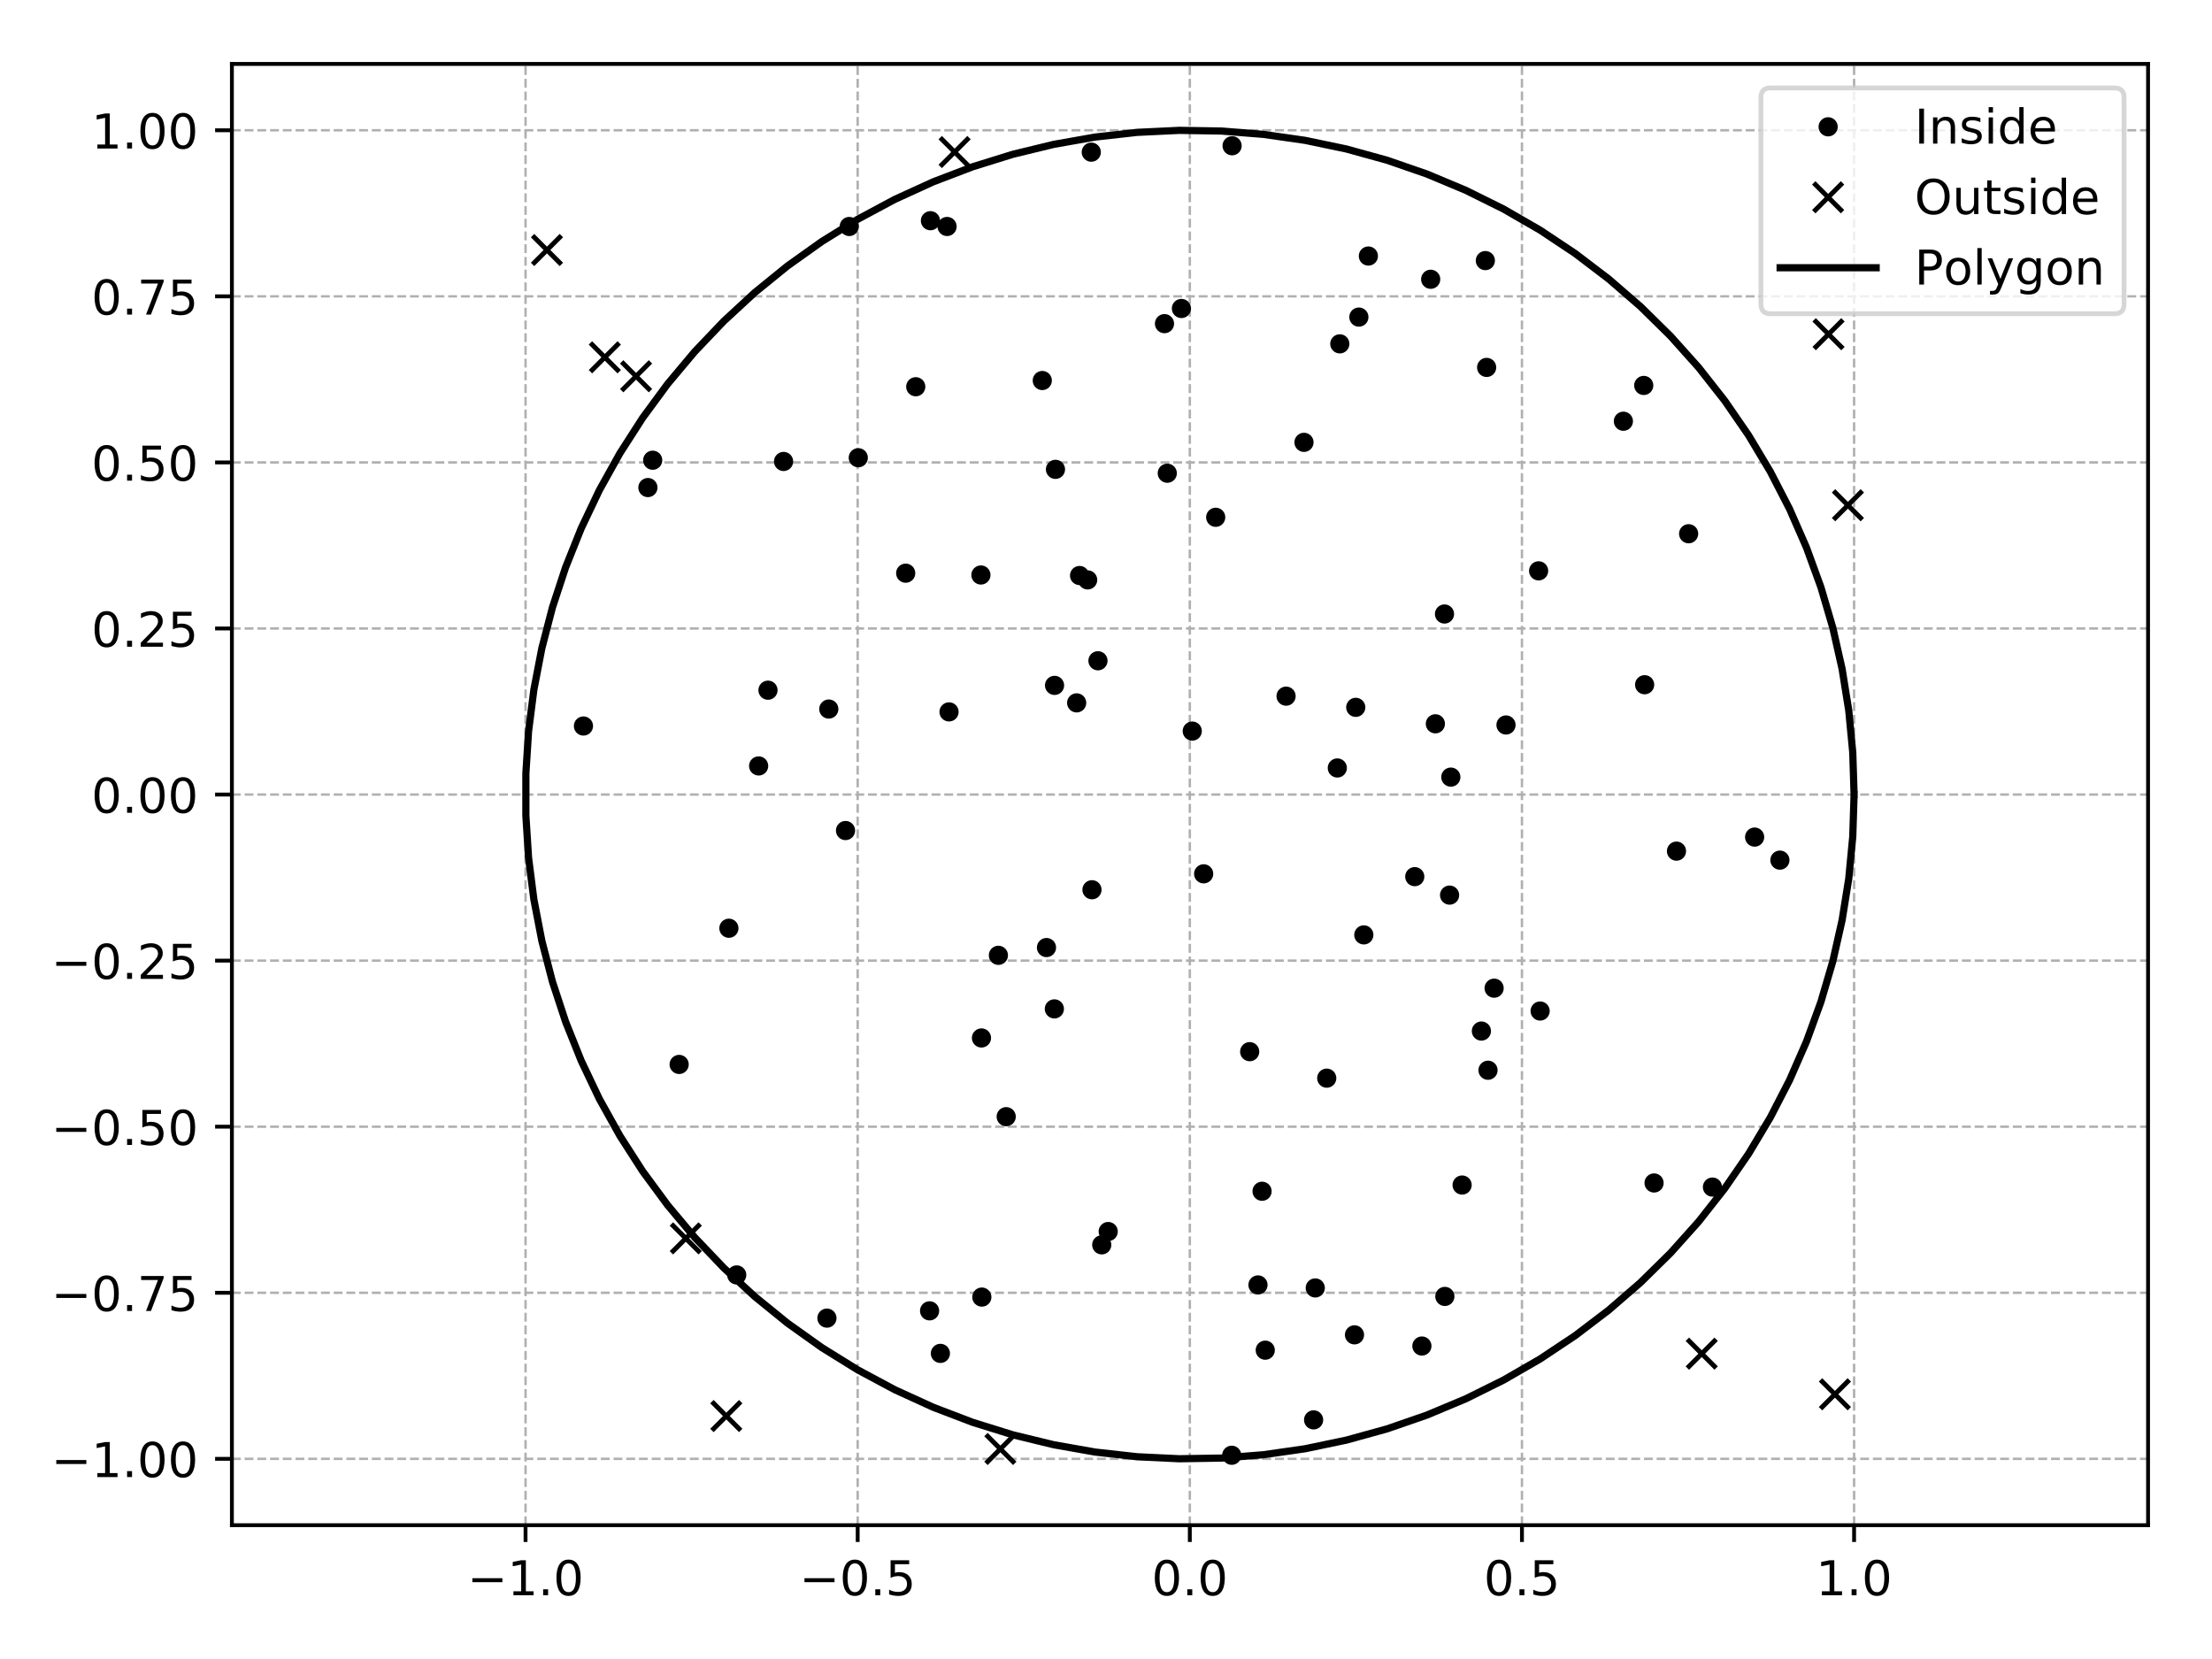 <?xml version="1.0" encoding="utf-8" standalone="no"?>
<!DOCTYPE svg PUBLIC "-//W3C//DTD SVG 1.1//EN"
  "http://www.w3.org/Graphics/SVG/1.1/DTD/svg11.dtd">
<!-- Created with matplotlib (http://matplotlib.org/) -->
<svg height="345.6pt" version="1.1" viewBox="0 0 460.8 345.6" width="460.8pt" xmlns="http://www.w3.org/2000/svg" xmlns:xlink="http://www.w3.org/1999/xlink">
 <defs>
  <style type="text/css">
*{stroke-linecap:butt;stroke-linejoin:round;}
  </style>
 </defs>
 <g id="figure_1">
  <g id="patch_1">
   <path d="M 0 345.6 
L 460.8 345.6 
L 460.8 0 
L 0 0 
z
" style="fill:#ffffff;"/>
  </g>
  <g id="axes_1">
   <g id="patch_2">
    <path d="M 48.31 317.72 
L 447.48 317.72 
L 447.48 13.32 
L 48.31 13.32 
z
" style="fill:#ffffff;"/>
   </g>
   <g id="matplotlib.axis_1">
    <g id="xtick_1">
     <g id="line2d_1">
      <path clip-path="url(#pdde2bca32b)" d="M 109.479 317.72 
L 109.479 13.32 
" style="fill:none;stroke:#b0b0b0;stroke-dasharray:1.85,0.8;stroke-dashoffset:0;stroke-width:0.5;"/>
     </g>
     <g id="line2d_2">
      <defs>
       <path d="M 0 0 
L 0 3.5 
" id="mfc4396ecfa" style="stroke:#000000;stroke-width:0.8;"/>
      </defs>
      <g>
       <use style="stroke:#000000;stroke-width:0.8;" x="109.479" xlink:href="#mfc4396ecfa" y="317.72"/>
      </g>
     </g>
     <g id="text_1">
      <!-- −1.0 -->
      <defs>
       <path d="M 10.594 35.5 
L 73.188 35.5 
L 73.188 27.203 
L 10.594 27.203 
z
" id="DejaVuSans-2212"/>
       <path d="M 12.406 8.297 
L 28.516 8.297 
L 28.516 63.922 
L 10.984 60.406 
L 10.984 69.391 
L 28.422 72.906 
L 38.281 72.906 
L 38.281 8.297 
L 54.391 8.297 
L 54.391 0 
L 12.406 0 
z
" id="DejaVuSans-31"/>
       <path d="M 10.688 12.406 
L 21 12.406 
L 21 0 
L 10.688 0 
z
" id="DejaVuSans-2e"/>
       <path d="M 31.781 66.406 
Q 24.172 66.406 20.328 58.906 
Q 16.5 51.422 16.5 36.375 
Q 16.5 21.391 20.328 13.891 
Q 24.172 6.391 31.781 6.391 
Q 39.453 6.391 43.281 13.891 
Q 47.125 21.391 47.125 36.375 
Q 47.125 51.422 43.281 58.906 
Q 39.453 66.406 31.781 66.406 
z
M 31.781 74.219 
Q 44.047 74.219 50.516 64.516 
Q 56.984 54.828 56.984 36.375 
Q 56.984 17.969 50.516 8.266 
Q 44.047 -1.422 31.781 -1.422 
Q 19.531 -1.422 13.062 8.266 
Q 6.594 17.969 6.594 36.375 
Q 6.594 54.828 13.062 64.516 
Q 19.531 74.219 31.781 74.219 
z
" id="DejaVuSans-30"/>
      </defs>
      <g transform="translate(97.338 332.318)scale(0.1 -0.1)">
       <use xlink:href="#DejaVuSans-2212"/>
       <use x="83.789" xlink:href="#DejaVuSans-31"/>
       <use x="147.412" xlink:href="#DejaVuSans-2e"/>
       <use x="179.199" xlink:href="#DejaVuSans-30"/>
      </g>
     </g>
    </g>
    <g id="xtick_2">
     <g id="line2d_3">
      <path clip-path="url(#pdde2bca32b)" d="M 178.67 317.72 
L 178.67 13.32 
" style="fill:none;stroke:#b0b0b0;stroke-dasharray:1.85,0.8;stroke-dashoffset:0;stroke-width:0.5;"/>
     </g>
     <g id="line2d_4">
      <g>
       <use style="stroke:#000000;stroke-width:0.8;" x="178.67" xlink:href="#mfc4396ecfa" y="317.72"/>
      </g>
     </g>
     <g id="text_2">
      <!-- −0.5 -->
      <defs>
       <path d="M 10.797 72.906 
L 49.516 72.906 
L 49.516 64.594 
L 19.828 64.594 
L 19.828 46.734 
Q 21.969 47.469 24.109 47.828 
Q 26.266 48.188 28.422 48.188 
Q 40.625 48.188 47.75 41.5 
Q 54.891 34.812 54.891 23.391 
Q 54.891 11.625 47.562 5.094 
Q 40.234 -1.422 26.906 -1.422 
Q 22.312 -1.422 17.547 -0.641 
Q 12.797 0.141 7.719 1.703 
L 7.719 11.625 
Q 12.109 9.234 16.797 8.062 
Q 21.484 6.891 26.703 6.891 
Q 35.156 6.891 40.078 11.328 
Q 45.016 15.766 45.016 23.391 
Q 45.016 31 40.078 35.438 
Q 35.156 39.891 26.703 39.891 
Q 22.75 39.891 18.812 39.016 
Q 14.891 38.141 10.797 36.281 
z
" id="DejaVuSans-35"/>
      </defs>
      <g transform="translate(166.528 332.318)scale(0.1 -0.1)">
       <use xlink:href="#DejaVuSans-2212"/>
       <use x="83.789" xlink:href="#DejaVuSans-30"/>
       <use x="147.412" xlink:href="#DejaVuSans-2e"/>
       <use x="179.199" xlink:href="#DejaVuSans-35"/>
      </g>
     </g>
    </g>
    <g id="xtick_3">
     <g id="line2d_5">
      <path clip-path="url(#pdde2bca32b)" d="M 247.86 317.72 
L 247.86 13.32 
" style="fill:none;stroke:#b0b0b0;stroke-dasharray:1.85,0.8;stroke-dashoffset:0;stroke-width:0.5;"/>
     </g>
     <g id="line2d_6">
      <g>
       <use style="stroke:#000000;stroke-width:0.8;" x="247.86" xlink:href="#mfc4396ecfa" y="317.72"/>
      </g>
     </g>
     <g id="text_3">
      <!-- 0.0 -->
      <g transform="translate(239.909 332.318)scale(0.1 -0.1)">
       <use xlink:href="#DejaVuSans-30"/>
       <use x="63.623" xlink:href="#DejaVuSans-2e"/>
       <use x="95.41" xlink:href="#DejaVuSans-30"/>
      </g>
     </g>
    </g>
    <g id="xtick_4">
     <g id="line2d_7">
      <path clip-path="url(#pdde2bca32b)" d="M 317.051 317.72 
L 317.051 13.32 
" style="fill:none;stroke:#b0b0b0;stroke-dasharray:1.85,0.8;stroke-dashoffset:0;stroke-width:0.5;"/>
     </g>
     <g id="line2d_8">
      <g>
       <use style="stroke:#000000;stroke-width:0.8;" x="317.051" xlink:href="#mfc4396ecfa" y="317.72"/>
      </g>
     </g>
     <g id="text_4">
      <!-- 0.5 -->
      <g transform="translate(309.099 332.318)scale(0.1 -0.1)">
       <use xlink:href="#DejaVuSans-30"/>
       <use x="63.623" xlink:href="#DejaVuSans-2e"/>
       <use x="95.41" xlink:href="#DejaVuSans-35"/>
      </g>
     </g>
    </g>
    <g id="xtick_5">
     <g id="line2d_9">
      <path clip-path="url(#pdde2bca32b)" d="M 386.241 317.72 
L 386.241 13.32 
" style="fill:none;stroke:#b0b0b0;stroke-dasharray:1.85,0.8;stroke-dashoffset:0;stroke-width:0.5;"/>
     </g>
     <g id="line2d_10">
      <g>
       <use style="stroke:#000000;stroke-width:0.8;" x="386.241" xlink:href="#mfc4396ecfa" y="317.72"/>
      </g>
     </g>
     <g id="text_5">
      <!-- 1.0 -->
      <g transform="translate(378.29 332.318)scale(0.1 -0.1)">
       <use xlink:href="#DejaVuSans-31"/>
       <use x="63.623" xlink:href="#DejaVuSans-2e"/>
       <use x="95.41" xlink:href="#DejaVuSans-30"/>
      </g>
     </g>
    </g>
   </g>
   <g id="matplotlib.axis_2">
    <g id="ytick_1">
     <g id="line2d_11">
      <path clip-path="url(#pdde2bca32b)" d="M 48.31 303.901 
L 447.48 303.901 
" style="fill:none;stroke:#b0b0b0;stroke-dasharray:1.85,0.8;stroke-dashoffset:0;stroke-width:0.5;"/>
     </g>
     <g id="line2d_12">
      <defs>
       <path d="M 0 0 
L -3.5 0 
" id="mba47b8fb2d" style="stroke:#000000;stroke-width:0.8;"/>
      </defs>
      <g>
       <use style="stroke:#000000;stroke-width:0.8;" x="48.31" xlink:href="#mba47b8fb2d" y="303.901"/>
      </g>
     </g>
     <g id="text_6">
      <!-- −1.00 -->
      <g transform="translate(10.665 307.7)scale(0.1 -0.1)">
       <use xlink:href="#DejaVuSans-2212"/>
       <use x="83.789" xlink:href="#DejaVuSans-31"/>
       <use x="147.412" xlink:href="#DejaVuSans-2e"/>
       <use x="179.199" xlink:href="#DejaVuSans-30"/>
       <use x="242.822" xlink:href="#DejaVuSans-30"/>
      </g>
     </g>
    </g>
    <g id="ytick_2">
     <g id="line2d_13">
      <path clip-path="url(#pdde2bca32b)" d="M 48.31 269.306 
L 447.48 269.306 
" style="fill:none;stroke:#b0b0b0;stroke-dasharray:1.85,0.8;stroke-dashoffset:0;stroke-width:0.5;"/>
     </g>
     <g id="line2d_14">
      <g>
       <use style="stroke:#000000;stroke-width:0.8;" x="48.31" xlink:href="#mba47b8fb2d" y="269.306"/>
      </g>
     </g>
     <g id="text_7">
      <!-- −0.75 -->
      <defs>
       <path d="M 8.203 72.906 
L 55.078 72.906 
L 55.078 68.703 
L 28.609 0 
L 18.312 0 
L 43.219 64.594 
L 8.203 64.594 
z
" id="DejaVuSans-37"/>
      </defs>
      <g transform="translate(10.665 273.105)scale(0.1 -0.1)">
       <use xlink:href="#DejaVuSans-2212"/>
       <use x="83.789" xlink:href="#DejaVuSans-30"/>
       <use x="147.412" xlink:href="#DejaVuSans-2e"/>
       <use x="179.199" xlink:href="#DejaVuSans-37"/>
       <use x="242.822" xlink:href="#DejaVuSans-35"/>
      </g>
     </g>
    </g>
    <g id="ytick_3">
     <g id="line2d_15">
      <path clip-path="url(#pdde2bca32b)" d="M 48.31 234.711 
L 447.48 234.711 
" style="fill:none;stroke:#b0b0b0;stroke-dasharray:1.85,0.8;stroke-dashoffset:0;stroke-width:0.5;"/>
     </g>
     <g id="line2d_16">
      <g>
       <use style="stroke:#000000;stroke-width:0.8;" x="48.31" xlink:href="#mba47b8fb2d" y="234.711"/>
      </g>
     </g>
     <g id="text_8">
      <!-- −0.50 -->
      <g transform="translate(10.665 238.51)scale(0.1 -0.1)">
       <use xlink:href="#DejaVuSans-2212"/>
       <use x="83.789" xlink:href="#DejaVuSans-30"/>
       <use x="147.412" xlink:href="#DejaVuSans-2e"/>
       <use x="179.199" xlink:href="#DejaVuSans-35"/>
       <use x="242.822" xlink:href="#DejaVuSans-30"/>
      </g>
     </g>
    </g>
    <g id="ytick_4">
     <g id="line2d_17">
      <path clip-path="url(#pdde2bca32b)" d="M 48.31 200.115 
L 447.48 200.115 
" style="fill:none;stroke:#b0b0b0;stroke-dasharray:1.85,0.8;stroke-dashoffset:0;stroke-width:0.5;"/>
     </g>
     <g id="line2d_18">
      <g>
       <use style="stroke:#000000;stroke-width:0.8;" x="48.31" xlink:href="#mba47b8fb2d" y="200.115"/>
      </g>
     </g>
     <g id="text_9">
      <!-- −0.25 -->
      <defs>
       <path d="M 19.188 8.297 
L 53.609 8.297 
L 53.609 0 
L 7.328 0 
L 7.328 8.297 
Q 12.938 14.109 22.625 23.891 
Q 32.328 33.688 34.812 36.531 
Q 39.547 41.844 41.422 45.531 
Q 43.312 49.219 43.312 52.781 
Q 43.312 58.594 39.234 62.25 
Q 35.156 65.922 28.609 65.922 
Q 23.969 65.922 18.812 64.312 
Q 13.672 62.703 7.812 59.422 
L 7.812 69.391 
Q 13.766 71.781 18.938 73 
Q 24.125 74.219 28.422 74.219 
Q 39.75 74.219 46.484 68.547 
Q 53.219 62.891 53.219 53.422 
Q 53.219 48.922 51.531 44.891 
Q 49.859 40.875 45.406 35.406 
Q 44.188 33.984 37.641 27.219 
Q 31.109 20.453 19.188 8.297 
z
" id="DejaVuSans-32"/>
      </defs>
      <g transform="translate(10.665 203.914)scale(0.1 -0.1)">
       <use xlink:href="#DejaVuSans-2212"/>
       <use x="83.789" xlink:href="#DejaVuSans-30"/>
       <use x="147.412" xlink:href="#DejaVuSans-2e"/>
       <use x="179.199" xlink:href="#DejaVuSans-32"/>
       <use x="242.822" xlink:href="#DejaVuSans-35"/>
      </g>
     </g>
    </g>
    <g id="ytick_5">
     <g id="line2d_19">
      <path clip-path="url(#pdde2bca32b)" d="M 48.31 165.52 
L 447.48 165.52 
" style="fill:none;stroke:#b0b0b0;stroke-dasharray:1.85,0.8;stroke-dashoffset:0;stroke-width:0.5;"/>
     </g>
     <g id="line2d_20">
      <g>
       <use style="stroke:#000000;stroke-width:0.8;" x="48.31" xlink:href="#mba47b8fb2d" y="165.52"/>
      </g>
     </g>
     <g id="text_10">
      <!-- 0.00 -->
      <g transform="translate(19.044 169.319)scale(0.1 -0.1)">
       <use xlink:href="#DejaVuSans-30"/>
       <use x="63.623" xlink:href="#DejaVuSans-2e"/>
       <use x="95.41" xlink:href="#DejaVuSans-30"/>
       <use x="159.033" xlink:href="#DejaVuSans-30"/>
      </g>
     </g>
    </g>
    <g id="ytick_6">
     <g id="line2d_21">
      <path clip-path="url(#pdde2bca32b)" d="M 48.31 130.925 
L 447.48 130.925 
" style="fill:none;stroke:#b0b0b0;stroke-dasharray:1.85,0.8;stroke-dashoffset:0;stroke-width:0.5;"/>
     </g>
     <g id="line2d_22">
      <g>
       <use style="stroke:#000000;stroke-width:0.8;" x="48.31" xlink:href="#mba47b8fb2d" y="130.925"/>
      </g>
     </g>
     <g id="text_11">
      <!-- 0.25 -->
      <g transform="translate(19.044 134.724)scale(0.1 -0.1)">
       <use xlink:href="#DejaVuSans-30"/>
       <use x="63.623" xlink:href="#DejaVuSans-2e"/>
       <use x="95.41" xlink:href="#DejaVuSans-32"/>
       <use x="159.033" xlink:href="#DejaVuSans-35"/>
      </g>
     </g>
    </g>
    <g id="ytick_7">
     <g id="line2d_23">
      <path clip-path="url(#pdde2bca32b)" d="M 48.31 96.329 
L 447.48 96.329 
" style="fill:none;stroke:#b0b0b0;stroke-dasharray:1.85,0.8;stroke-dashoffset:0;stroke-width:0.5;"/>
     </g>
     <g id="line2d_24">
      <g>
       <use style="stroke:#000000;stroke-width:0.8;" x="48.31" xlink:href="#mba47b8fb2d" y="96.329"/>
      </g>
     </g>
     <g id="text_12">
      <!-- 0.50 -->
      <g transform="translate(19.044 100.129)scale(0.1 -0.1)">
       <use xlink:href="#DejaVuSans-30"/>
       <use x="63.623" xlink:href="#DejaVuSans-2e"/>
       <use x="95.41" xlink:href="#DejaVuSans-35"/>
       <use x="159.033" xlink:href="#DejaVuSans-30"/>
      </g>
     </g>
    </g>
    <g id="ytick_8">
     <g id="line2d_25">
      <path clip-path="url(#pdde2bca32b)" d="M 48.31 61.734 
L 447.48 61.734 
" style="fill:none;stroke:#b0b0b0;stroke-dasharray:1.85,0.8;stroke-dashoffset:0;stroke-width:0.5;"/>
     </g>
     <g id="line2d_26">
      <g>
       <use style="stroke:#000000;stroke-width:0.8;" x="48.31" xlink:href="#mba47b8fb2d" y="61.734"/>
      </g>
     </g>
     <g id="text_13">
      <!-- 0.75 -->
      <g transform="translate(19.044 65.533)scale(0.1 -0.1)">
       <use xlink:href="#DejaVuSans-30"/>
       <use x="63.623" xlink:href="#DejaVuSans-2e"/>
       <use x="95.41" xlink:href="#DejaVuSans-37"/>
       <use x="159.033" xlink:href="#DejaVuSans-35"/>
      </g>
     </g>
    </g>
    <g id="ytick_9">
     <g id="line2d_27">
      <path clip-path="url(#pdde2bca32b)" d="M 48.31 27.139 
L 447.48 27.139 
" style="fill:none;stroke:#b0b0b0;stroke-dasharray:1.85,0.8;stroke-dashoffset:0;stroke-width:0.5;"/>
     </g>
     <g id="line2d_28">
      <g>
       <use style="stroke:#000000;stroke-width:0.8;" x="48.31" xlink:href="#mba47b8fb2d" y="27.139"/>
      </g>
     </g>
     <g id="text_14">
      <!-- 1.00 -->
      <g transform="translate(19.044 30.938)scale(0.1 -0.1)">
       <use xlink:href="#DejaVuSans-31"/>
       <use x="63.623" xlink:href="#DejaVuSans-2e"/>
       <use x="95.41" xlink:href="#DejaVuSans-30"/>
       <use x="159.033" xlink:href="#DejaVuSans-30"/>
      </g>
     </g>
    </g>
   </g>
   <g id="line2d_29">
    <defs>
     <path d="M 0 1.5 
C 0.398 1.5 0.779 1.342 1.061 1.061 
C 1.342 0.779 1.5 0.398 1.5 0 
C 1.5 -0.398 1.342 -0.779 1.061 -1.061 
C 0.779 -1.342 0.398 -1.5 0 -1.5 
C -0.398 -1.5 -0.779 -1.342 -1.061 -1.061 
C -1.342 -0.779 -1.5 -0.398 -1.5 0 
C -1.5 0.398 -1.342 0.779 -1.061 1.061 
C -0.779 1.342 -0.398 1.5 0 1.5 
z
" id="m997404c843" style="stroke:#000000;"/>
    </defs>
    <g clip-path="url(#pdde2bca32b)">
     <use style="stroke:#000000;" x="302.235" xlink:href="#m997404c843" y="161.887"/>
     <use style="stroke:#000000;" x="188.672" xlink:href="#m997404c843" y="119.405"/>
     <use style="stroke:#000000;" x="172.263" xlink:href="#m997404c843" y="274.59"/>
     <use style="stroke:#000000;" x="262.062" xlink:href="#m997404c843" y="267.674"/>
     <use style="stroke:#000000;" x="308.601" xlink:href="#m997404c843" y="214.789"/>
     <use style="stroke:#000000;" x="226.579" xlink:href="#m997404c843" y="120.805"/>
     <use style="stroke:#000000;" x="299.014" xlink:href="#m997404c843" y="150.78"/>
     <use style="stroke:#000000;" x="242.583" xlink:href="#m997404c843" y="67.421"/>
     <use style="stroke:#000000;" x="218.002" xlink:href="#m997404c843" y="197.393"/>
     <use style="stroke:#000000;" x="204.458" xlink:href="#m997404c843" y="216.226"/>
     <use style="stroke:#000000;" x="311.252" xlink:href="#m997404c843" y="205.854"/>
     <use style="stroke:#000000;" x="230.859" xlink:href="#m997404c843" y="256.552"/>
     <use style="stroke:#000000;" x="219.643" xlink:href="#m997404c843" y="210.17"/>
     <use style="stroke:#000000;" x="313.728" xlink:href="#m997404c843" y="151.026"/>
     <use style="stroke:#000000;" x="159.986" xlink:href="#m997404c843" y="143.78"/>
     <use style="stroke:#000000;" x="158.038" xlink:href="#m997404c843" y="159.56"/>
     <use style="stroke:#000000;" x="256.592" xlink:href="#m997404c843" y="303.157"/>
     <use style="stroke:#000000;" x="256.669" xlink:href="#m997404c843" y="30.364"/>
     <use style="stroke:#000000;" x="285.057" xlink:href="#m997404c843" y="53.337"/>
     <use style="stroke:#000000;" x="344.57" xlink:href="#m997404c843" y="246.435"/>
     <use style="stroke:#000000;" x="309.981" xlink:href="#m997404c843" y="222.951"/>
     <use style="stroke:#000000;" x="278.587" xlink:href="#m997404c843" y="159.982"/>
     <use style="stroke:#000000;" x="309.424" xlink:href="#m997404c843" y="54.286"/>
     <use style="stroke:#000000;" x="209.609" xlink:href="#m997404c843" y="232.623"/>
     <use style="stroke:#000000;" x="172.654" xlink:href="#m997404c843" y="147.708"/>
     <use style="stroke:#000000;" x="190.768" xlink:href="#m997404c843" y="80.563"/>
     <use style="stroke:#000000;" x="284.109" xlink:href="#m997404c843" y="194.754"/>
     <use style="stroke:#000000;" x="134.97" xlink:href="#m997404c843" y="101.568"/>
     <use style="stroke:#000000;" x="229.511" xlink:href="#m997404c843" y="259.323"/>
     <use style="stroke:#000000;" x="228.726" xlink:href="#m997404c843" y="137.65"/>
     <use style="stroke:#000000;" x="246.112" xlink:href="#m997404c843" y="64.263"/>
     <use style="stroke:#000000;" x="227.333" xlink:href="#m997404c843" y="31.7"/>
     <use style="stroke:#000000;" x="195.901" xlink:href="#m997404c843" y="281.936"/>
     <use style="stroke:#000000;" x="227.477" xlink:href="#m997404c843" y="185.351"/>
     <use style="stroke:#000000;" x="356.735" xlink:href="#m997404c843" y="247.291"/>
     <use style="stroke:#000000;" x="370.787" xlink:href="#m997404c843" y="179.182"/>
     <use style="stroke:#000000;" x="248.368" xlink:href="#m997404c843" y="152.301"/>
     <use style="stroke:#000000;" x="282.166" xlink:href="#m997404c843" y="278.072"/>
     <use style="stroke:#000000;" x="141.478" xlink:href="#m997404c843" y="221.741"/>
     <use style="stroke:#000000;" x="197.292" xlink:href="#m997404c843" y="47.181"/>
     <use style="stroke:#000000;" x="224.287" xlink:href="#m997404c843" y="146.422"/>
     <use style="stroke:#000000;" x="349.241" xlink:href="#m997404c843" y="177.307"/>
     <use style="stroke:#000000;" x="178.796" xlink:href="#m997404c843" y="95.354"/>
     <use style="stroke:#000000;" x="243.165" xlink:href="#m997404c843" y="98.582"/>
     <use style="stroke:#000000;" x="253.253" xlink:href="#m997404c843" y="107.76"/>
     <use style="stroke:#000000;" x="279.105" xlink:href="#m997404c843" y="71.63"/>
     <use style="stroke:#000000;" x="338.179" xlink:href="#m997404c843" y="87.75"/>
     <use style="stroke:#000000;" x="276.383" xlink:href="#m997404c843" y="224.599"/>
     <use style="stroke:#000000;" x="260.333" xlink:href="#m997404c843" y="219.082"/>
     <use style="stroke:#000000;" x="204.343" xlink:href="#m997404c843" y="119.782"/>
     <use style="stroke:#000000;" x="193.648" xlink:href="#m997404c843" y="273.072"/>
     <use style="stroke:#000000;" x="224.895" xlink:href="#m997404c843" y="119.89"/>
     <use style="stroke:#000000;" x="298.037" xlink:href="#m997404c843" y="58.176"/>
     <use style="stroke:#000000;" x="351.772" xlink:href="#m997404c843" y="111.188"/>
     <use style="stroke:#000000;" x="250.745" xlink:href="#m997404c843" y="182.035"/>
     <use style="stroke:#000000;" x="294.72" xlink:href="#m997404c843" y="182.62"/>
     <use style="stroke:#000000;" x="271.644" xlink:href="#m997404c843" y="92.151"/>
     <use style="stroke:#000000;" x="282.429" xlink:href="#m997404c843" y="147.353"/>
     <use style="stroke:#000000;" x="296.207" xlink:href="#m997404c843" y="280.403"/>
     <use style="stroke:#000000;" x="342.608" xlink:href="#m997404c843" y="142.64"/>
     <use style="stroke:#000000;" x="320.838" xlink:href="#m997404c843" y="210.614"/>
     <use style="stroke:#000000;" x="176.917" xlink:href="#m997404c843" y="47.183"/>
     <use style="stroke:#000000;" x="163.233" xlink:href="#m997404c843" y="96.131"/>
     <use style="stroke:#000000;" x="267.914" xlink:href="#m997404c843" y="145.022"/>
     <use style="stroke:#000000;" x="135.969" xlink:href="#m997404c843" y="95.874"/>
     <use style="stroke:#000000;" x="283.078" xlink:href="#m997404c843" y="66.055"/>
     <use style="stroke:#000000;" x="309.693" xlink:href="#m997404c843" y="76.54"/>
     <use style="stroke:#000000;" x="273.995" xlink:href="#m997404c843" y="268.301"/>
     <use style="stroke:#000000;" x="263.576" xlink:href="#m997404c843" y="281.267"/>
     <use style="stroke:#000000;" x="153.473" xlink:href="#m997404c843" y="265.593"/>
     <use style="stroke:#000000;" x="151.843" xlink:href="#m997404c843" y="193.368"/>
     <use style="stroke:#000000;" x="301.975" xlink:href="#m997404c843" y="186.469"/>
     <use style="stroke:#000000;" x="197.702" xlink:href="#m997404c843" y="148.3"/>
     <use style="stroke:#000000;" x="300.99" xlink:href="#m997404c843" y="270.069"/>
     <use style="stroke:#000000;" x="262.911" xlink:href="#m997404c843" y="248.161"/>
     <use style="stroke:#000000;" x="217.126" xlink:href="#m997404c843" y="79.269"/>
     <use style="stroke:#000000;" x="365.521" xlink:href="#m997404c843" y="174.38"/>
     <use style="stroke:#000000;" x="342.421" xlink:href="#m997404c843" y="80.294"/>
     <use style="stroke:#000000;" x="121.544" xlink:href="#m997404c843" y="151.241"/>
     <use style="stroke:#000000;" x="193.827" xlink:href="#m997404c843" y="45.978"/>
     <use style="stroke:#000000;" x="219.682" xlink:href="#m997404c843" y="142.777"/>
     <use style="stroke:#000000;" x="304.585" xlink:href="#m997404c843" y="246.862"/>
     <use style="stroke:#000000;" x="207.983" xlink:href="#m997404c843" y="199.012"/>
     <use style="stroke:#000000;" x="320.523" xlink:href="#m997404c843" y="118.918"/>
     <use style="stroke:#000000;" x="273.648" xlink:href="#m997404c843" y="295.786"/>
     <use style="stroke:#000000;" x="300.916" xlink:href="#m997404c843" y="127.908"/>
     <use style="stroke:#000000;" x="219.873" xlink:href="#m997404c843" y="97.774"/>
     <use style="stroke:#000000;" x="176.139" xlink:href="#m997404c843" y="173.017"/>
     <use style="stroke:#000000;" x="204.535" xlink:href="#m997404c843" y="270.204"/>
    </g>
   </g>
   <g id="line2d_30">
    <defs>
     <path d="M -3 3 
L 3 -3 
M -3 -3 
L 3 3 
" id="m5ddae75945" style="stroke:#000000;"/>
    </defs>
    <g clip-path="url(#pdde2bca32b)">
     <use style="stroke:#000000;" x="380.917" xlink:href="#m5ddae75945" y="69.62"/>
     <use style="stroke:#000000;" x="125.996" xlink:href="#m5ddae75945" y="74.434"/>
     <use style="stroke:#000000;" x="198.862" xlink:href="#m5ddae75945" y="31.669"/>
     <use style="stroke:#000000;" x="382.245" xlink:href="#m5ddae75945" y="290.456"/>
     <use style="stroke:#000000;" x="142.865" xlink:href="#m5ddae75945" y="257.976"/>
     <use style="stroke:#000000;" x="132.504" xlink:href="#m5ddae75945" y="78.383"/>
     <use style="stroke:#000000;" x="354.504" xlink:href="#m5ddae75945" y="281.996"/>
     <use style="stroke:#000000;" x="113.943" xlink:href="#m5ddae75945" y="52.083"/>
     <use style="stroke:#000000;" x="208.393" xlink:href="#m5ddae75945" y="301.846"/>
     <use style="stroke:#000000;" x="384.957" xlink:href="#m5ddae75945" y="105.253"/>
     <use style="stroke:#000000;" x="151.305" xlink:href="#m5ddae75945" y="294.99"/>
    </g>
   </g>
   <g id="line2d_31">
    <path clip-path="url(#pdde2bca32b)" d="M 386.241 165.52 
L 385.963 156.743 
L 385.128 148.002 
L 383.74 139.331 
L 381.806 130.766 
L 379.332 122.34 
L 376.329 114.089 
L 372.808 106.045 
L 368.784 98.24 
L 364.274 90.706 
L 359.294 83.473 
L 353.866 76.57 
L 348.011 70.026 
L 341.753 63.866 
L 335.117 58.116 
L 328.129 52.798 
L 320.818 47.934 
L 313.214 43.544 
L 305.346 39.644 
L 297.246 36.252 
L 288.948 33.38 
L 280.485 31.04 
L 271.89 29.241 
L 263.198 27.992 
L 254.445 27.296 
L 245.665 27.156 
L 236.893 27.574 
L 228.166 28.547 
L 219.519 30.072 
L 210.985 32.143 
L 202.6 34.75 
L 194.397 37.884 
L 186.41 41.531 
L 178.67 45.678 
L 171.208 50.308 
L 164.055 55.402 
L 157.24 60.939 
L 150.789 66.897 
L 144.73 73.252 
L 139.085 79.979 
L 133.879 87.05 
L 129.132 94.437 
L 124.862 102.11 
L 121.088 110.039 
L 117.825 118.191 
L 115.085 126.534 
L 112.879 135.033 
L 111.217 143.656 
L 110.106 152.366 
L 109.549 161.129 
L 109.549 169.911 
L 110.106 178.674 
L 111.217 187.384 
L 112.879 196.007 
L 115.085 204.506 
L 117.825 212.849 
L 121.088 221.001 
L 124.862 228.93 
L 129.132 236.603 
L 133.879 243.99 
L 139.085 251.061 
L 144.73 257.788 
L 150.789 264.143 
L 157.24 270.101 
L 164.055 275.638 
L 171.208 280.732 
L 178.67 285.362 
L 186.41 289.509 
L 194.397 293.156 
L 202.6 296.29 
L 210.985 298.897 
L 219.519 300.968 
L 228.166 302.493 
L 236.893 303.466 
L 245.665 303.884 
L 254.445 303.744 
L 263.198 303.048 
L 271.89 301.799 
L 280.485 300 
L 288.948 297.66 
L 297.246 294.788 
L 305.346 291.396 
L 313.214 287.496 
L 320.818 283.106 
L 328.129 278.242 
L 335.117 272.924 
L 341.753 267.174 
L 348.011 261.014 
L 353.866 254.47 
L 359.294 247.567 
L 364.274 240.334 
L 368.784 232.8 
L 372.808 224.995 
L 376.329 216.951 
L 379.332 208.7 
L 381.806 200.274 
L 383.74 191.709 
L 385.128 183.038 
L 385.963 174.297 
L 386.241 165.52 
L 386.241 165.52 
" style="fill:none;stroke:#000000;stroke-linecap:square;stroke-width:1.5;"/>
   </g>
   <g id="patch_3">
    <path d="M 48.31 317.72 
L 48.31 13.32 
" style="fill:none;stroke:#000000;stroke-linecap:square;stroke-linejoin:miter;stroke-width:0.8;"/>
   </g>
   <g id="patch_4">
    <path d="M 447.48 317.72 
L 447.48 13.32 
" style="fill:none;stroke:#000000;stroke-linecap:square;stroke-linejoin:miter;stroke-width:0.8;"/>
   </g>
   <g id="patch_5">
    <path d="M 48.31 317.72 
L 447.48 317.72 
" style="fill:none;stroke:#000000;stroke-linecap:square;stroke-linejoin:miter;stroke-width:0.8;"/>
   </g>
   <g id="patch_6">
    <path d="M 48.31 13.32 
L 447.48 13.32 
" style="fill:none;stroke:#000000;stroke-linecap:square;stroke-linejoin:miter;stroke-width:0.8;"/>
   </g>
   <g id="legend_1">
    <g id="patch_7">
     <path d="M 368.835 65.354 
L 440.48 65.354 
Q 442.48 65.354 442.48 63.354 
L 442.48 20.32 
Q 442.48 18.32 440.48 18.32 
L 368.835 18.32 
Q 366.835 18.32 366.835 20.32 
L 366.835 63.354 
Q 366.835 65.354 368.835 65.354 
z
" style="fill:#ffffff;opacity:0.8;stroke:#cccccc;stroke-linejoin:miter;"/>
    </g>
    <g id="line2d_32"/>
    <g id="line2d_33">
     <g>
      <use style="stroke:#000000;" x="380.835" xlink:href="#m997404c843" y="26.418"/>
     </g>
    </g>
    <g id="text_15">
     <!-- Inside -->
     <defs>
      <path d="M 9.812 72.906 
L 19.672 72.906 
L 19.672 0 
L 9.812 0 
z
" id="DejaVuSans-49"/>
      <path d="M 54.891 33.016 
L 54.891 0 
L 45.906 0 
L 45.906 32.719 
Q 45.906 40.484 42.875 44.328 
Q 39.844 48.188 33.797 48.188 
Q 26.516 48.188 22.312 43.547 
Q 18.109 38.922 18.109 30.906 
L 18.109 0 
L 9.078 0 
L 9.078 54.688 
L 18.109 54.688 
L 18.109 46.188 
Q 21.344 51.125 25.703 53.562 
Q 30.078 56 35.797 56 
Q 45.219 56 50.047 50.172 
Q 54.891 44.344 54.891 33.016 
z
" id="DejaVuSans-6e"/>
      <path d="M 44.281 53.078 
L 44.281 44.578 
Q 40.484 46.531 36.375 47.5 
Q 32.281 48.484 27.875 48.484 
Q 21.188 48.484 17.844 46.438 
Q 14.5 44.391 14.5 40.281 
Q 14.5 37.156 16.891 35.375 
Q 19.281 33.594 26.516 31.984 
L 29.594 31.297 
Q 39.156 29.25 43.188 25.516 
Q 47.219 21.781 47.219 15.094 
Q 47.219 7.469 41.188 3.016 
Q 35.156 -1.422 24.609 -1.422 
Q 20.219 -1.422 15.453 -0.562 
Q 10.688 0.297 5.422 2 
L 5.422 11.281 
Q 10.406 8.688 15.234 7.391 
Q 20.062 6.109 24.812 6.109 
Q 31.156 6.109 34.562 8.281 
Q 37.984 10.453 37.984 14.406 
Q 37.984 18.062 35.516 20.016 
Q 33.062 21.969 24.703 23.781 
L 21.578 24.516 
Q 13.234 26.266 9.516 29.906 
Q 5.812 33.547 5.812 39.891 
Q 5.812 47.609 11.281 51.797 
Q 16.75 56 26.812 56 
Q 31.781 56 36.172 55.266 
Q 40.578 54.547 44.281 53.078 
z
" id="DejaVuSans-73"/>
      <path d="M 9.422 54.688 
L 18.406 54.688 
L 18.406 0 
L 9.422 0 
z
M 9.422 75.984 
L 18.406 75.984 
L 18.406 64.594 
L 9.422 64.594 
z
" id="DejaVuSans-69"/>
      <path d="M 45.406 46.391 
L 45.406 75.984 
L 54.391 75.984 
L 54.391 0 
L 45.406 0 
L 45.406 8.203 
Q 42.578 3.328 38.25 0.953 
Q 33.938 -1.422 27.875 -1.422 
Q 17.969 -1.422 11.734 6.484 
Q 5.516 14.406 5.516 27.297 
Q 5.516 40.188 11.734 48.094 
Q 17.969 56 27.875 56 
Q 33.938 56 38.25 53.625 
Q 42.578 51.266 45.406 46.391 
z
M 14.797 27.297 
Q 14.797 17.391 18.875 11.75 
Q 22.953 6.109 30.078 6.109 
Q 37.203 6.109 41.297 11.75 
Q 45.406 17.391 45.406 27.297 
Q 45.406 37.203 41.297 42.844 
Q 37.203 48.484 30.078 48.484 
Q 22.953 48.484 18.875 42.844 
Q 14.797 37.203 14.797 27.297 
z
" id="DejaVuSans-64"/>
      <path d="M 56.203 29.594 
L 56.203 25.203 
L 14.891 25.203 
Q 15.484 15.922 20.484 11.062 
Q 25.484 6.203 34.422 6.203 
Q 39.594 6.203 44.453 7.469 
Q 49.312 8.734 54.109 11.281 
L 54.109 2.781 
Q 49.266 0.734 44.188 -0.344 
Q 39.109 -1.422 33.891 -1.422 
Q 20.797 -1.422 13.156 6.188 
Q 5.516 13.812 5.516 26.812 
Q 5.516 40.234 12.766 48.109 
Q 20.016 56 32.328 56 
Q 43.359 56 49.781 48.891 
Q 56.203 41.797 56.203 29.594 
z
M 47.219 32.234 
Q 47.125 39.594 43.094 43.984 
Q 39.062 48.391 32.422 48.391 
Q 24.906 48.391 20.391 44.141 
Q 15.875 39.891 15.188 32.172 
z
" id="DejaVuSans-65"/>
     </defs>
     <g transform="translate(398.835 29.918)scale(0.1 -0.1)">
      <use xlink:href="#DejaVuSans-49"/>
      <use x="29.492" xlink:href="#DejaVuSans-6e"/>
      <use x="92.871" xlink:href="#DejaVuSans-73"/>
      <use x="144.971" xlink:href="#DejaVuSans-69"/>
      <use x="172.754" xlink:href="#DejaVuSans-64"/>
      <use x="236.23" xlink:href="#DejaVuSans-65"/>
     </g>
    </g>
    <g id="line2d_34"/>
    <g id="line2d_35">
     <g>
      <use style="stroke:#000000;" x="380.835" xlink:href="#m5ddae75945" y="41.097"/>
     </g>
    </g>
    <g id="text_16">
     <!-- Outside -->
     <defs>
      <path d="M 39.406 66.219 
Q 28.656 66.219 22.328 58.203 
Q 16.016 50.203 16.016 36.375 
Q 16.016 22.609 22.328 14.594 
Q 28.656 6.594 39.406 6.594 
Q 50.141 6.594 56.422 14.594 
Q 62.703 22.609 62.703 36.375 
Q 62.703 50.203 56.422 58.203 
Q 50.141 66.219 39.406 66.219 
z
M 39.406 74.219 
Q 54.734 74.219 63.906 63.938 
Q 73.094 53.656 73.094 36.375 
Q 73.094 19.141 63.906 8.859 
Q 54.734 -1.422 39.406 -1.422 
Q 24.031 -1.422 14.812 8.828 
Q 5.609 19.094 5.609 36.375 
Q 5.609 53.656 14.812 63.938 
Q 24.031 74.219 39.406 74.219 
z
" id="DejaVuSans-4f"/>
      <path d="M 8.5 21.578 
L 8.5 54.688 
L 17.484 54.688 
L 17.484 21.922 
Q 17.484 14.156 20.5 10.266 
Q 23.531 6.391 29.594 6.391 
Q 36.859 6.391 41.078 11.031 
Q 45.312 15.672 45.312 23.688 
L 45.312 54.688 
L 54.297 54.688 
L 54.297 0 
L 45.312 0 
L 45.312 8.406 
Q 42.047 3.422 37.719 1 
Q 33.406 -1.422 27.688 -1.422 
Q 18.266 -1.422 13.375 4.438 
Q 8.5 10.297 8.5 21.578 
z
M 31.109 56 
z
" id="DejaVuSans-75"/>
      <path d="M 18.312 70.219 
L 18.312 54.688 
L 36.812 54.688 
L 36.812 47.703 
L 18.312 47.703 
L 18.312 18.016 
Q 18.312 11.328 20.141 9.422 
Q 21.969 7.516 27.594 7.516 
L 36.812 7.516 
L 36.812 0 
L 27.594 0 
Q 17.188 0 13.234 3.875 
Q 9.281 7.766 9.281 18.016 
L 9.281 47.703 
L 2.688 47.703 
L 2.688 54.688 
L 9.281 54.688 
L 9.281 70.219 
z
" id="DejaVuSans-74"/>
     </defs>
     <g transform="translate(398.835 44.597)scale(0.1 -0.1)">
      <use xlink:href="#DejaVuSans-4f"/>
      <use x="78.711" xlink:href="#DejaVuSans-75"/>
      <use x="142.09" xlink:href="#DejaVuSans-74"/>
      <use x="181.299" xlink:href="#DejaVuSans-73"/>
      <use x="233.398" xlink:href="#DejaVuSans-69"/>
      <use x="261.182" xlink:href="#DejaVuSans-64"/>
      <use x="324.658" xlink:href="#DejaVuSans-65"/>
     </g>
    </g>
    <g id="line2d_36">
     <path d="M 370.835 55.775 
L 390.835 55.775 
" style="fill:none;stroke:#000000;stroke-linecap:square;stroke-width:1.5;"/>
    </g>
    <g id="line2d_37"/>
    <g id="text_17">
     <!-- Polygon -->
     <defs>
      <path d="M 19.672 64.797 
L 19.672 37.406 
L 32.078 37.406 
Q 38.969 37.406 42.719 40.969 
Q 46.484 44.531 46.484 51.125 
Q 46.484 57.672 42.719 61.234 
Q 38.969 64.797 32.078 64.797 
z
M 9.812 72.906 
L 32.078 72.906 
Q 44.344 72.906 50.609 67.359 
Q 56.891 61.812 56.891 51.125 
Q 56.891 40.328 50.609 34.812 
Q 44.344 29.297 32.078 29.297 
L 19.672 29.297 
L 19.672 0 
L 9.812 0 
z
" id="DejaVuSans-50"/>
      <path d="M 30.609 48.391 
Q 23.391 48.391 19.188 42.75 
Q 14.984 37.109 14.984 27.297 
Q 14.984 17.484 19.156 11.844 
Q 23.344 6.203 30.609 6.203 
Q 37.797 6.203 41.984 11.859 
Q 46.188 17.531 46.188 27.297 
Q 46.188 37.016 41.984 42.703 
Q 37.797 48.391 30.609 48.391 
z
M 30.609 56 
Q 42.328 56 49.016 48.375 
Q 55.719 40.766 55.719 27.297 
Q 55.719 13.875 49.016 6.219 
Q 42.328 -1.422 30.609 -1.422 
Q 18.844 -1.422 12.172 6.219 
Q 5.516 13.875 5.516 27.297 
Q 5.516 40.766 12.172 48.375 
Q 18.844 56 30.609 56 
z
" id="DejaVuSans-6f"/>
      <path d="M 9.422 75.984 
L 18.406 75.984 
L 18.406 0 
L 9.422 0 
z
" id="DejaVuSans-6c"/>
      <path d="M 32.172 -5.078 
Q 28.375 -14.844 24.75 -17.812 
Q 21.141 -20.797 15.094 -20.797 
L 7.906 -20.797 
L 7.906 -13.281 
L 13.188 -13.281 
Q 16.891 -13.281 18.938 -11.516 
Q 21 -9.766 23.484 -3.219 
L 25.094 0.875 
L 2.984 54.688 
L 12.5 54.688 
L 29.594 11.922 
L 46.688 54.688 
L 56.203 54.688 
z
" id="DejaVuSans-79"/>
      <path d="M 45.406 27.984 
Q 45.406 37.75 41.375 43.109 
Q 37.359 48.484 30.078 48.484 
Q 22.859 48.484 18.828 43.109 
Q 14.797 37.75 14.797 27.984 
Q 14.797 18.266 18.828 12.891 
Q 22.859 7.516 30.078 7.516 
Q 37.359 7.516 41.375 12.891 
Q 45.406 18.266 45.406 27.984 
z
M 54.391 6.781 
Q 54.391 -7.172 48.188 -13.984 
Q 42 -20.797 29.203 -20.797 
Q 24.469 -20.797 20.266 -20.094 
Q 16.062 -19.391 12.109 -17.922 
L 12.109 -9.188 
Q 16.062 -11.328 19.922 -12.344 
Q 23.781 -13.375 27.781 -13.375 
Q 36.625 -13.375 41.016 -8.766 
Q 45.406 -4.156 45.406 5.172 
L 45.406 9.625 
Q 42.625 4.781 38.281 2.391 
Q 33.938 0 27.875 0 
Q 17.828 0 11.672 7.656 
Q 5.516 15.328 5.516 27.984 
Q 5.516 40.672 11.672 48.328 
Q 17.828 56 27.875 56 
Q 33.938 56 38.281 53.609 
Q 42.625 51.219 45.406 46.391 
L 45.406 54.688 
L 54.391 54.688 
z
" id="DejaVuSans-67"/>
     </defs>
     <g transform="translate(398.835 59.275)scale(0.1 -0.1)">
      <use xlink:href="#DejaVuSans-50"/>
      <use x="60.256" xlink:href="#DejaVuSans-6f"/>
      <use x="121.438" xlink:href="#DejaVuSans-6c"/>
      <use x="149.221" xlink:href="#DejaVuSans-79"/>
      <use x="208.4" xlink:href="#DejaVuSans-67"/>
      <use x="271.877" xlink:href="#DejaVuSans-6f"/>
      <use x="333.059" xlink:href="#DejaVuSans-6e"/>
     </g>
    </g>
   </g>
  </g>
 </g>
 <defs>
  <clipPath id="pdde2bca32b">
   <rect height="304.4" width="399.17" x="48.31" y="13.32"/>
  </clipPath>
 </defs>
</svg>
